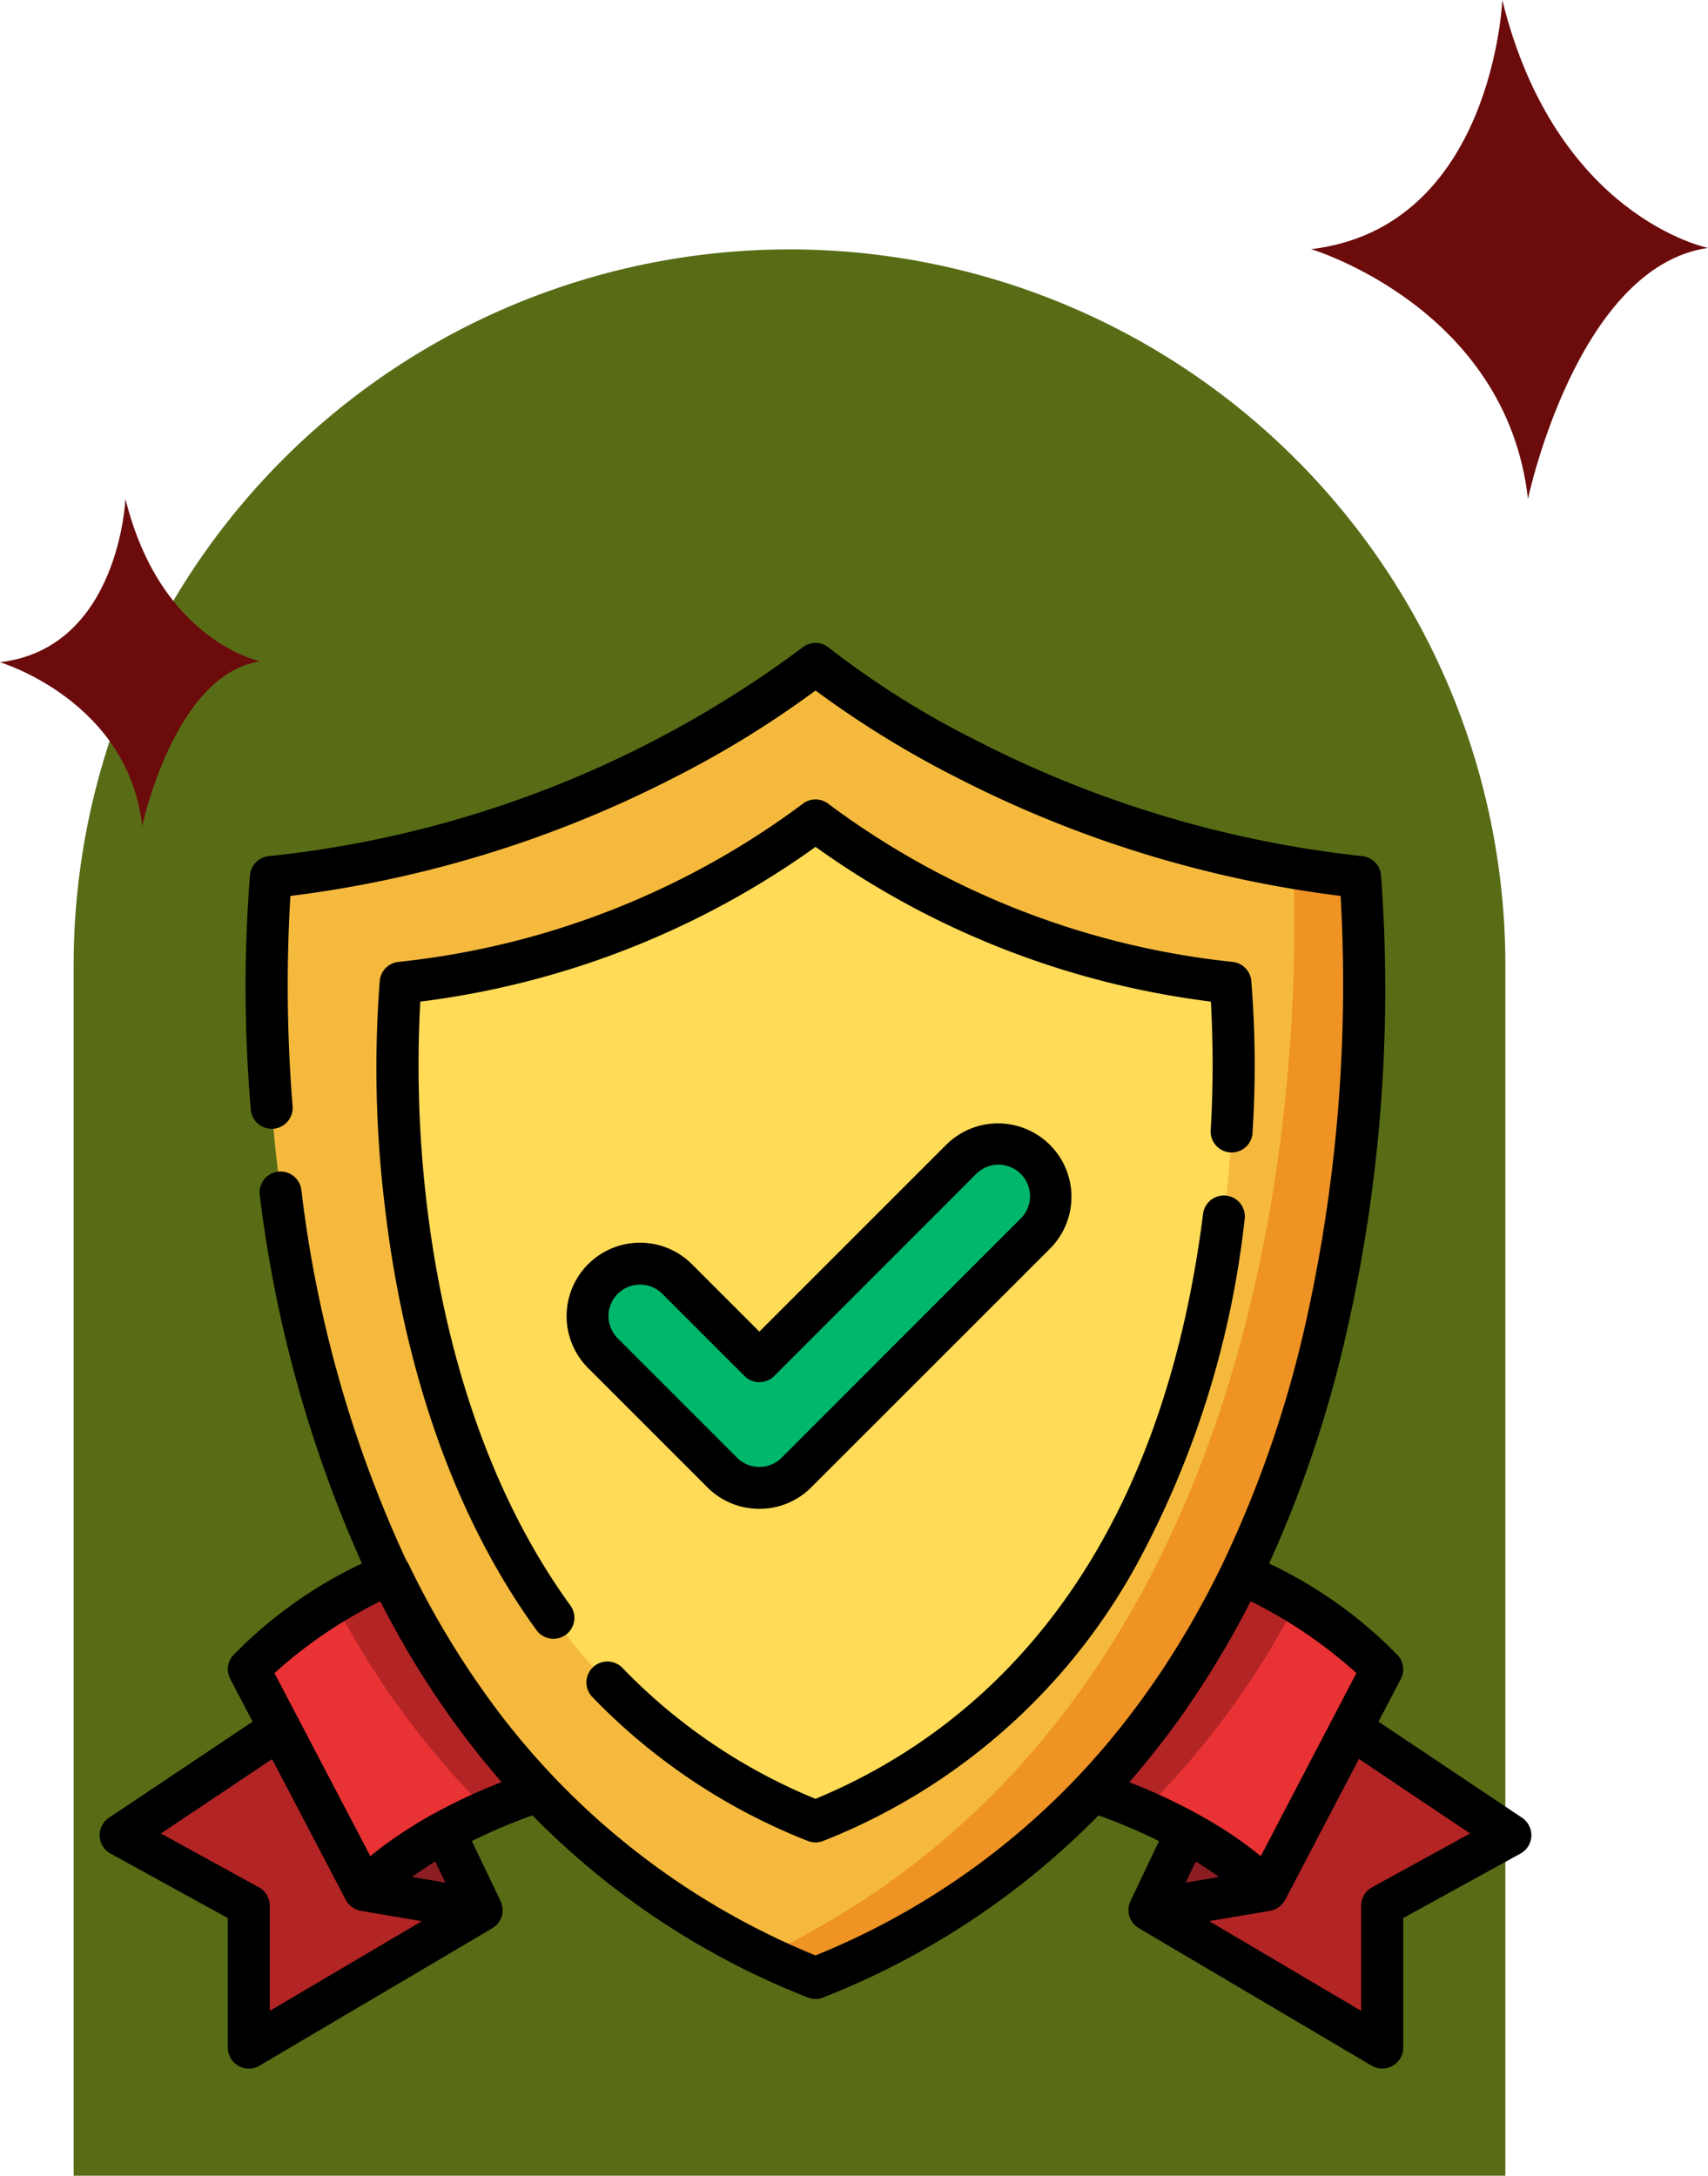 <svg xmlns="http://www.w3.org/2000/svg" xmlns:xlink="http://www.w3.org/1999/xlink" width="85.001" height="108.276" viewBox="0 0 85.001 108.276">
  <defs>
    <clipPath id="clip-path">
      <rect id="Rectángulo_403895" data-name="Rectángulo 403895" width="71.251" height="71.251" transform="translate(1.295 19.433)" fill="#fff" stroke="#707070" stroke-width="1"/>
    </clipPath>
  </defs>
  <g id="Grupo_1103748" data-name="Grupo 1103748" transform="translate(-180 -3708.854)">
    <g id="Grupo_1103425" data-name="Grupo 1103425" transform="translate(-220.337 -2730.948)">
      <g id="Grupo_1101953" data-name="Grupo 1101953" transform="translate(404.002 6452.214)">
        <path id="Rectángulo_403287" data-name="Rectángulo 403287" d="M35.625,0h0A35.625,35.625,0,0,1,71.251,35.625V95.865a0,0,0,0,1,0,0H0a0,0,0,0,1,0,0V35.625A35.625,35.625,0,0,1,35.625,0Z" transform="translate(0 0)" fill="#586c16"/>
        <g id="Enmascarar_grupo_1098804" data-name="Enmascarar grupo 1098804" clip-path="url(#clip-path)">
          <g id="proteger" transform="translate(1.295 19.433)">
            <g id="Grupo_1103435" data-name="Grupo 1103435">
              <path id="Trazado_986976" data-name="Trazado 986976" d="M17.136,59.327a15.612,15.612,0,0,0-3.961,2.894L8.966,54.182h0l-7.923,5.3,6.378,3.508v7.065l11.593-6.844L17.16,59.342Z" fill="#b32425"/>
              <path id="Trazado_986977" data-name="Trazado 986977" d="M54.114,59.327a15.612,15.612,0,0,1,3.961,2.894l4.209-8.039h0l7.923,5.3-6.378,3.508v7.065L52.236,63.212l1.855-3.871Z" fill="#b32425"/>
            </g>
            <g id="Grupo_1103436" data-name="Grupo 1103436">
              <path id="Trazado_986978" data-name="Trazado 986978" d="M17.16,59.342h-.049a15.584,15.584,0,0,0-3.936,2.88l5.839.991Z" fill="#8c1e23"/>
              <path id="Trazado_986979" data-name="Trazado 986979" d="M54.091,59.342h.049a15.584,15.584,0,0,1,3.936,2.88l-5.839.991Z" fill="#8c1e23"/>
            </g>
            <g id="Grupo_1103437" data-name="Grupo 1103437">
              <path id="Trazado_986980" data-name="Trazado 986980" d="M14.434,46.448A22.233,22.233,0,0,0,7.421,51.23l5.754,10.991s2.511-2.872,8.649-4.925A42.835,42.835,0,0,1,14.434,46.448Z" fill="#e93234"/>
              <path id="Trazado_986981" data-name="Trazado 986981" d="M56.817,46.448A42.841,42.841,0,0,1,49.427,57.3c6.138,2.053,8.649,4.925,8.649,4.925L63.829,51.23A22.235,22.235,0,0,0,56.817,46.448Z" fill="#e93234"/>
            </g>
            <path id="Trazado_986982" data-name="Trazado 986982" d="M35.625,66.591C67.083,54.078,62.73,11.8,62.73,11.8a54.361,54.361,0,0,1-27.1-10.607A54.361,54.361,0,0,1,8.521,11.8S4.167,54.078,35.625,66.591Z" fill="#f5ba3d"/>
            <g id="Grupo_1103438" data-name="Grupo 1103438">
              <path id="Trazado_986983" data-name="Trazado 986983" d="M56.817,46.448A42.841,42.841,0,0,1,49.427,57.3c.924.309,1.764.637,2.527.97a41.685,41.685,0,0,0,7.6-10.352C58.763,47.436,57.853,46.94,56.817,46.448Z" fill="#b32425"/>
              <path id="Trazado_986984" data-name="Trazado 986984" d="M14.434,46.448A42.841,42.841,0,0,0,21.824,57.3c-.924.309-1.764.637-2.527.97a41.686,41.686,0,0,1-7.6-10.352C12.488,47.436,13.4,46.94,14.434,46.448Z" fill="#b32425"/>
            </g>
            <path id="Trazado_986985" data-name="Trazado 986985" d="M62.73,11.8c-1.135-.117-2.242-.27-3.32-.45.346,9.72-.55,41.9-26.332,54.125q1.234.591,2.548,1.116C67.083,54.078,62.73,11.8,62.73,11.8Z" fill="#ef9325"/>
            <path id="Trazado_986986" data-name="Trazado 986986" d="M35.625,58.8c23.964-9.533,20.648-41.739,20.648-41.739a41.41,41.41,0,0,1-20.648-8.08,41.412,41.412,0,0,1-20.648,8.08S11.661,49.269,35.625,58.8Z" fill="#ffdb57"/>
            <path id="Trazado_986987" data-name="Trazado 986987" d="M32.831,42.2a2.612,2.612,0,0,1-1.846-.765L25.046,35.5A2.611,2.611,0,0,1,28.738,31.8L32.831,35.9,42.862,25.866a2.611,2.611,0,1,1,3.692,3.692L34.677,41.435A2.61,2.61,0,0,1,32.831,42.2Z" fill="#00b76c"/>
            <path id="Trazado_986988" data-name="Trazado 986988" d="M70.787,58.617l-7.144-4.781,1.11-2.121a1.043,1.043,0,0,0-.131-1.161A22.065,22.065,0,0,0,58.2,45.966,59.257,59.257,0,0,0,61.99,34.741a76.789,76.789,0,0,0,1.778-23.048,1.043,1.043,0,0,0-.931-.931,55,55,0,0,1-19.289-5.8A43.763,43.763,0,0,1,36.294.393a1.044,1.044,0,0,0-1.338,0A53.674,53.674,0,0,1,8.413,10.763a1.043,1.043,0,0,0-.931.931A70.868,70.868,0,0,0,7.522,23.37a1.043,1.043,0,0,0,2.08-.162,74.8,74.8,0,0,1-.11-10.465A57.241,57.241,0,0,0,28.719,6.788a49.2,49.2,0,0,0,6.907-4.269,49.183,49.183,0,0,0,6.906,4.269,57.245,57.245,0,0,0,19.226,5.954,77.209,77.209,0,0,1-1.8,21.523,56.383,56.383,0,0,1-4.111,11.789c-.048.1-.1.2-.147.3q-.16.324-.324.643-.092.18-.186.359-.174.332-.353.658-.149.273-.3.541-.136.242-.274.481t-.281.477c-.068.114-.137.227-.206.34q-.334.548-.68,1.083l-.05.078c-.121.184-.243.366-.365.548l-.159.233q-1.088,1.586-2.292,3.029l-.014.017q-.233.279-.471.552c-.125.143-.251.285-.377.426l-.076.086q-.214.238-.432.471l-.022.024a37.232,37.232,0,0,1-13.212,9.069A37.568,37.568,0,0,1,20.289,53.917l-.046-.058c-.1-.121-.19-.244-.285-.367a43.645,43.645,0,0,1-4.586-7.5,1.045,1.045,0,0,0-.109-.177,60.706,60.706,0,0,1-5.226-18.451,1.043,1.043,0,0,0-2.069.274,63.813,63.813,0,0,0,5.083,18.326,22.074,22.074,0,0,0-6.425,4.587A1.044,1.044,0,0,0,6.5,51.714l1.11,2.121L.463,58.617A1.043,1.043,0,0,0,.541,60.4l5.837,3.21v6.448a1.043,1.043,0,0,0,1.574.9l11.593-6.844.021-.014.035-.023q.031-.021.06-.044l.028-.023c.024-.021.048-.042.07-.065l.011-.011a1.032,1.032,0,0,0,.075-.089l0,0,.005-.008a1.031,1.031,0,0,0,.066-.1l.013-.022a1.047,1.047,0,0,0,.054-.115l.007-.02q.019-.051.032-.1c0-.009.005-.019.007-.028a1.055,1.055,0,0,0,.021-.124c0-.006,0-.011,0-.017a1.022,1.022,0,0,0,0-.113c0-.009,0-.017,0-.026a1.05,1.05,0,0,0-.013-.128l0-.009a1.027,1.027,0,0,0-.028-.116L20,62.882a1.035,1.035,0,0,0-.048-.121l-1.429-2.983A27.687,27.687,0,0,1,21.538,58.5a39.321,39.321,0,0,0,13.7,9.062,1.043,1.043,0,0,0,.771,0,39.375,39.375,0,0,0,13.7-9.061,27.678,27.678,0,0,1,3.011,1.279L51.3,62.761a1.037,1.037,0,0,0-.048.121l-.009.03a1.028,1.028,0,0,0-.028.116l0,.009a1.05,1.05,0,0,0-.013.128c0,.009,0,.017,0,.026a1.058,1.058,0,0,0,0,.113c0,.006,0,.011,0,.017a1.025,1.025,0,0,0,.021.123c0,.009,0,.019.007.028a1.029,1.029,0,0,0,.032.1l.007.021a1.031,1.031,0,0,0,.054.114l.013.022a1.05,1.05,0,0,0,.065.1l.005.008,0,0a1.032,1.032,0,0,0,.075.089l.011.011q.033.034.07.065l.028.023q.029.023.06.044l.035.023.021.014L63.3,70.955a1.043,1.043,0,0,0,1.574-.9V63.609L70.71,60.4a1.043,1.043,0,0,0,.077-1.782ZM15.619,61.511l.165-.117.108-.074.177-.121.114-.075.194-.128.074-.047.23-.145.019-.011.505,1.055-1.659-.282Zm-7.7.567L3.05,59.4l5.531-3.7,3.67,7.01a1.031,1.031,0,0,0,.067.111c.01.014.021.026.031.039s.032.042.05.062.037.037.056.055.023.023.035.034.048.039.073.057l.027.02c.028.019.057.036.087.052l.021.011a1.013,1.013,0,0,0,.1.044l.017.007a1.058,1.058,0,0,0,.106.033l.015,0c.023.005.045.012.068.016l3.028.514L8.465,68.229V62.992A1.045,1.045,0,0,0,7.924,62.077ZM20,56.845a28.092,28.092,0,0,0-3.362,1.564l-.009,0-.026.015h0l-.01.006-.131.073-.238.136-.139.08-.015.009-.021.012c-.125.074-.247.147-.365.219L15.631,59l-.211.132-.044.028-.005,0a19.094,19.094,0,0,0-1.9,1.369l-3.414-6.52L8.7,51.419a23.082,23.082,0,0,1,5.265-3.574q.162.318.328.631c.056.106.114.211.171.317q.216.4.438.8c.033.059.064.119.1.177a43.886,43.886,0,0,0,3.682,5.482l.093.118q.163.205.328.408l.171.207c.1.117.194.235.292.351Q19.781,56.59,20,56.845Zm34.343,4.377.206-.43.019.011.229.145.075.048.194.128.113.075.177.121.108.074.162.115.078.056-1.659.282Zm-3.093-4.385c.09-.1.179-.207.267-.311l.163-.189q.2-.241.4-.486l.014-.017q.98-1.2,1.884-2.483c.08-.114.157-.231.235-.346.1-.139.192-.279.286-.42q.159-.237.315-.477.126-.193.25-.389.207-.325.41-.654.137-.224.272-.449.158-.265.314-.532.175-.3.345-.605c.062-.112.125-.223.187-.336q.224-.406.44-.82l.147-.282c.034-.065.068-.13.1-.2a23.34,23.34,0,0,1,5.264,3.576L57.783,60.53a19.089,19.089,0,0,0-1.9-1.369l0,0-.044-.028L55.62,59l-.069-.042c-.114-.07-.231-.14-.351-.211l-.021-.012-.015-.009-.139-.08-.238-.136-.131-.073-.01-.006h0l-.026-.015-.009,0a28.071,28.071,0,0,0-3.362-1.564Zm12.072,5.241a1.044,1.044,0,0,0-.541.914v5.237l-7.564-4.466,3.028-.514.032-.008c.026-.005.051-.011.076-.018l.054-.017q.036-.013.071-.028l.052-.023c.023-.011.045-.024.067-.037l.047-.029c.022-.015.043-.031.064-.047s.028-.021.041-.032.042-.039.062-.059.022-.021.032-.032a1.028,1.028,0,0,0,.066-.083l.016-.021A1.026,1.026,0,0,0,59,62.7l3.67-7.01L68.2,59.4Z"/>
            <path id="Trazado_986989" data-name="Trazado 986989" d="M57.374,24.526a52.262,52.262,0,0,0-.063-7.57,1.043,1.043,0,0,0-.931-.931A40.761,40.761,0,0,1,36.295,8.182a1.044,1.044,0,0,0-1.338,0,40.758,40.758,0,0,1-20.086,7.843,1.043,1.043,0,0,0-.931.931,56.507,56.507,0,0,0,.237,11.112c.664,5.839,2.515,14.259,7.561,21.213a1.043,1.043,0,1,0,1.689-1.226c-4.769-6.573-6.531-14.6-7.171-20.173a58.5,58.5,0,0,1-.3-9.881,42.837,42.837,0,0,0,19.672-7.7A42.829,42.829,0,0,0,55.3,18a55.772,55.772,0,0,1-.008,6.407,1.043,1.043,0,0,0,2.084.117Z"/>
            <path id="Trazado_986990" data-name="Trazado 986990" d="M35.24,59.771a1.043,1.043,0,0,0,.771,0A30.571,30.571,0,0,0,51.659,45.924a46.766,46.766,0,0,0,5.324-17.1,1.043,1.043,0,0,0-2.07-.262C52.59,46.915,43.23,54.526,35.625,57.676a28.142,28.142,0,0,1-9.584-6.491,1.043,1.043,0,1,0-1.5,1.448A30.27,30.27,0,0,0,35.24,59.771Z"/>
            <path id="Trazado_986991" data-name="Trazado 986991" d="M32.831,43.243a3.63,3.63,0,0,0,2.584-1.07L47.292,30.3a3.654,3.654,0,0,0-5.168-5.168l-9.293,9.293-3.355-3.355a3.654,3.654,0,0,0-5.168,5.168l5.939,5.939A3.629,3.629,0,0,0,32.831,43.243Zm-7.047-10.7a1.57,1.57,0,0,1,2.217,0l4.092,4.092a1.043,1.043,0,0,0,1.476,0L43.6,26.6a1.568,1.568,0,1,1,2.217,2.217L33.939,40.7a1.568,1.568,0,0,1-2.217,0l-5.939-5.939A1.57,1.57,0,0,1,25.783,32.542Z"/>
          </g>
        </g>
      </g>
      <path id="Trazado_952692" data-name="Trazado 952692" d="M32.562,147.506s-.3,7.427-6.242,8.133c0,0,6.375,1.9,7.079,8.155,0,0,1.594-7.576,5.878-8.2,0,0-4.968-.993-6.715-8.091" transform="translate(374.017 6317.12)" fill="#6b0b0c"/>
      <path id="Trazado_952694" data-name="Trazado 952694" d="M73.431,81.707s-.459,11.32-9.513,12.4c0,0,9.717,2.9,10.789,12.429,0,0,2.429-11.546,8.959-12.492,0,0-7.571-1.514-10.235-12.332" transform="translate(401.671 6358.095)" fill="#6b0b0c"/>
    </g>
  </g>
</svg>
